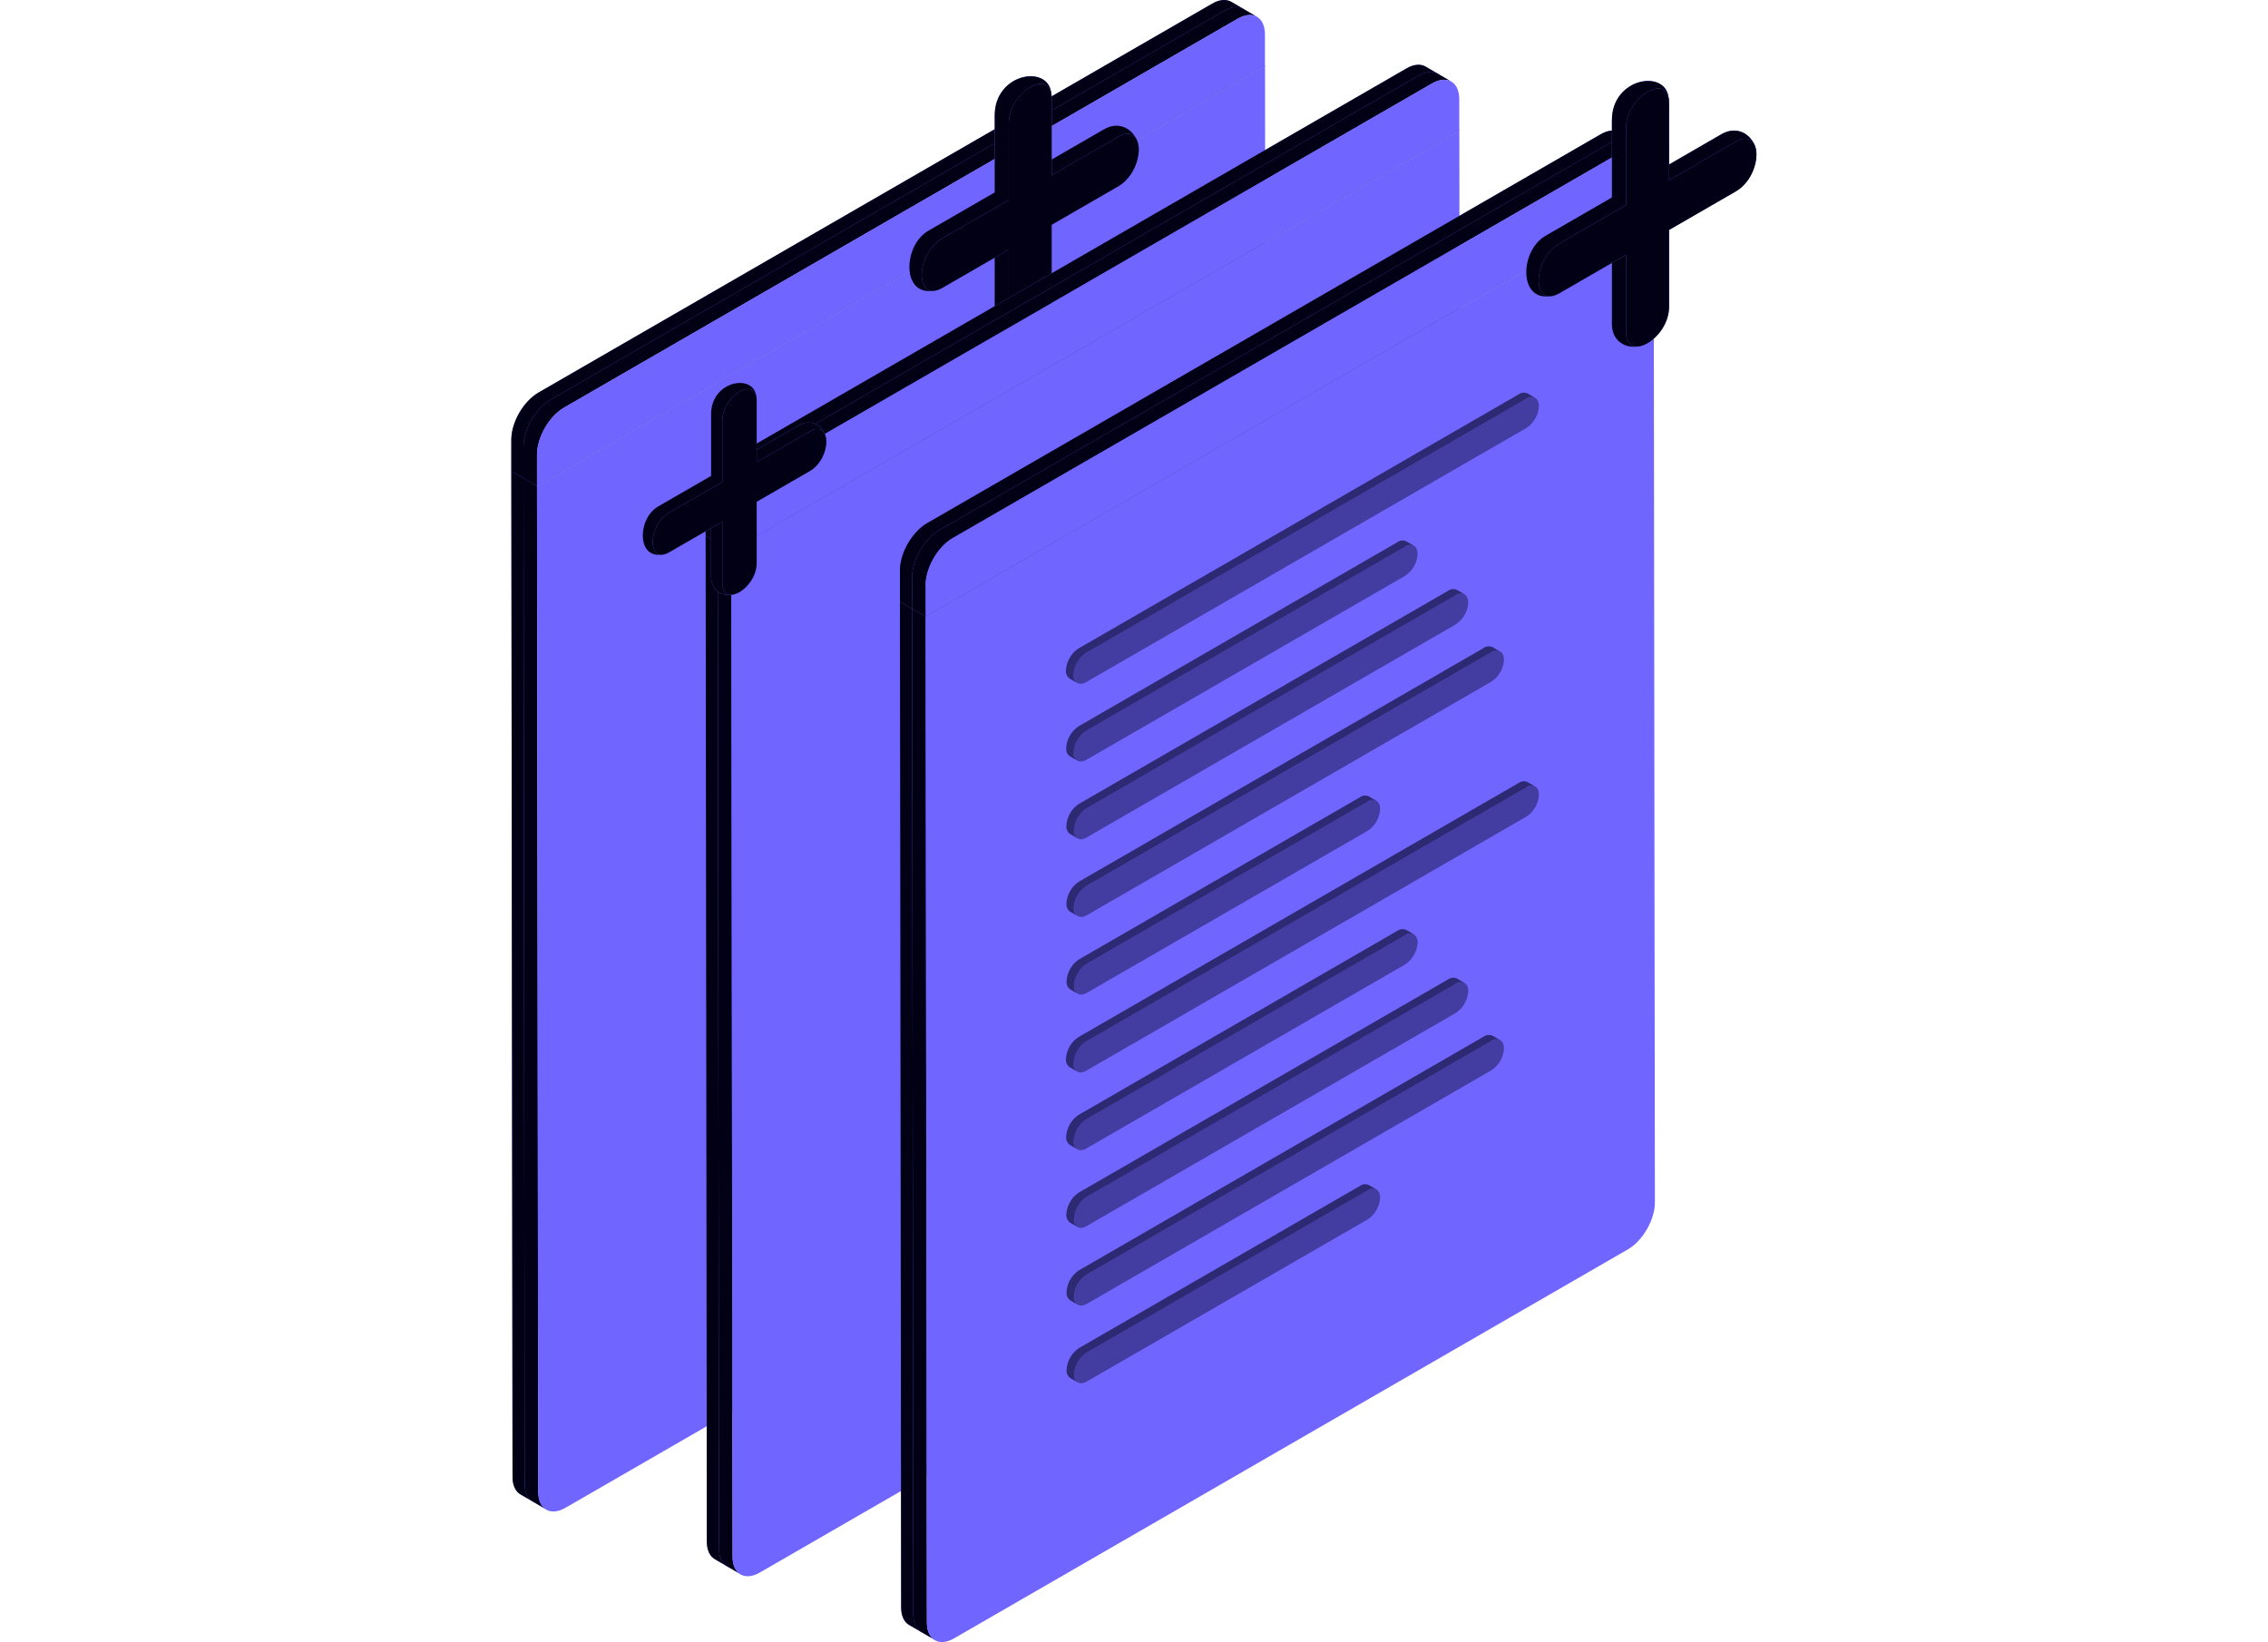 <svg xmlns="http://www.w3.org/2000/svg" xmlns:xlink="http://www.w3.org/1999/xlink" width="279" height="202" fill="none" xmlns:v="https://vecta.io/nano"><style><![CDATA[.B{fill:#010014}.C{fill:#7066ff}.D{opacity:.15}.E{opacity:.4}.F{fill-rule:evenodd}]]></style><use xlink:href="#B" class="C"/><use xlink:href="#B" class="B D"/><use xlink:href="#C" class="C"/><use xlink:href="#C" class="B D"/><use xlink:href="#D" class="C"/><use xlink:href="#D" class="B D"/><g class="C"><path d="M155.618 8.083l.154 123.77c0 2.13-1.49 4.734-3.346 5.796l-82.852 47.83c-1.85 1.073-3.361.213-3.365-1.918l-.154-123.769L155.618 8.083z"/><use xlink:href="#E"/></g><use xlink:href="#E" class="B D"/><g class="C"><path d="M152.24 2.299c1.854-1.069 3.36-.209 3.37 1.925V8.083L66.051 59.791V55.932c0-2.134 1.491-4.734 3.346-5.8L152.24 2.299z"/><use xlink:href="#F"/></g><use xlink:href="#F" opacity=".7" class="B"/><use xlink:href="#G" class="C"/><use xlink:href="#G" class="B E"/><use xlink:href="#H" class="C"/><use xlink:href="#H" class="B D"/><use xlink:href="#I" class="C"/><use xlink:href="#I" class="B D"/><use xlink:href="#J" class="C"/><use xlink:href="#J" class="B D"/><g class="C"><path d="M179.522 16.05l.153 123.77c0 2.13-1.49 4.734-3.345 5.795l-82.852 47.83c-1.85 1.073-3.361.213-3.365-1.918l-.154-123.769L179.522 16.05z"/><use xlink:href="#K"/></g><use xlink:href="#K" class="B D"/><g class="C"><path d="M176.144 10.267c1.855-1.069 3.362-.209 3.37 1.925v3.858L89.955 67.759V63.9c0-2.135 1.491-4.734 3.346-5.8l82.844-47.833z"/><use xlink:href="#L"/></g><use xlink:href="#L" class="B D"/><use xlink:href="#M" class="C"/><use xlink:href="#M" class="B D"/><use xlink:href="#N" class="C"/><use xlink:href="#N" class="B D"/><g class="C"><path d="M203.425 24.143l.154 123.77c0 2.13-1.49 4.734-3.346 5.796l-82.85 47.83c-1.85 1.073-3.362.213-3.366-1.918l-.154-123.769 89.563-51.707z"/><use xlink:href="#O"/></g><use xlink:href="#O" class="B D"/><path d="M200.048 18.36c1.854-1.069 3.36-.21 3.37 1.925v3.858l-89.56 51.708v-3.859c0-2.134 1.492-4.734 3.346-5.8l82.844-47.833zm-32.77 79.724L132.77 118a3.438 3.438 0 0 0-1.107 1.168c-.272.47-.428 1-.457 1.543a1.092 1.092 0 0 0 .092.564 1.095 1.095 0 0 0 .365.441l.927.54a1.087 1.087 0 0 1-.365-.441 1.092 1.092 0 0 1-.092-.564 3.437 3.437 0 0 1 .457-1.543 3.45 3.45 0 0 1 1.107-1.169l34.507-19.915a1.102 1.102 0 0 1 .544-.207 1.1 1.1 0 0 1 .573.099l-.93-.552c-.18-.081-.377-.113-.573-.092a1.096 1.096 0 0 0-.54.213h0zm15.226-18.365L132.76 108.438c-.457.296-.837.697-1.1 1.168s-.43 1-.46 1.543c-.02.194.013.4.094.567a1.107 1.107 0 0 0 .366.442l.917.54a1.107 1.107 0 0 1-.366-.442c-.08-.178-.113-.373-.094-.567a3.459 3.459 0 0 1 .458-1.544c.273-.47.653-.87 1.1-1.167l49.742-28.72c.16-.116.347-.187.544-.206a1.103 1.103 0 0 1 .573.098l-.927-.54c-.178-.08-.373-.113-.568-.093s-.38.089-.54.202h0zM131.63 102.598l.927.54c-.16-.112-.284-.265-.365-.44s-.112-.372-.092-.565c.028-.544.185-1.073.456-1.545s.652-.873 1.108-1.169l45.378-26.2a1.11 1.11 0 0 1 .544-.206c.197-.02.395.015.574.098l-.924-.54a1.11 1.11 0 0 0-.573-.096c-.196.02-.384.091-.544.207l-45.38 26.195c-.457.297-.836.698-1.108 1.169a3.449 3.449 0 0 0-.457 1.545 1.088 1.088 0 0 0 .093.565 1.099 1.099 0 0 0 .364.441zm2.015-12.739l39.17-22.613a1.108 1.108 0 0 1 .543-.207c.197-.02.395.013.574.096l-.94-.54a1.112 1.112 0 0 0-.574-.096c-.197.02-.384.091-.543.207l-39.157 22.613a3.478 3.478 0 0 0-1.11 1.168 3.47 3.47 0 0 0-.459 1.544 1.103 1.103 0 0 0 .46 1.009l.927.536c-.16-.112-.285-.264-.366-.441s-.113-.372-.094-.565a3.457 3.457 0 0 1 .458-1.544 3.452 3.452 0 0 1 1.11-1.167zm54.285-41.451c-.18-.083-.377-.117-.574-.098a1.11 1.11 0 0 0-.544.206L132.695 79.76c-.456.297-.836.698-1.108 1.169a3.448 3.448 0 0 0-.456 1.545 1.096 1.096 0 0 0 .092.565 1.094 1.094 0 0 0 .364.441l.927.54a1.095 1.095 0 0 1-.364-.441c-.08-.177-.112-.372-.093-.565.028-.544.185-1.073.457-1.545s.65-.873 1.108-1.169l54.116-31.243a1.102 1.102 0 0 1 .544-.207 1.101 1.101 0 0 1 .574.099l-.927-.54z" class="C"/><path opacity=".6" d="M187.355 48.31c.197-.019.395.015.574.098l.927.54a1.101 1.101 0 0 0-.574-.099 1.102 1.102 0 0 0-.544.207L133.622 80.3c-.457.297-.836.698-1.108 1.169s-.43 1.001-.457 1.545c-.02.193.012.388.093.565a1.095 1.095 0 0 0 .364.441l-.927-.54a1.094 1.094 0 0 1-.364-.441 1.096 1.096 0 0 1-.092-.565 3.448 3.448 0 0 1 .456-1.545c.272-.472.652-.873 1.108-1.169l54.116-31.244a1.11 1.11 0 0 1 .544-.206zm-53.7 41.55l39.17-22.613a1.108 1.108 0 0 1 .543-.207c.197-.02.395.013.574.096l-.94-.54c-.18-.082-.377-.115-.574-.096s-.384.091-.543.207l-39.157 22.613c-.456.296-.836.697-1.11 1.168a3.47 3.47 0 0 0-.459 1.544 1.103 1.103 0 0 0 .46 1.009l.927.536c-.16-.112-.285-.264-.366-.441s-.113-.372-.094-.565a3.457 3.457 0 0 1 .458-1.544 3.452 3.452 0 0 1 1.11-1.167zm-1.088 13.278l-.927-.54c-.158-.112-.284-.264-.364-.44s-.112-.372-.093-.565a3.449 3.449 0 0 1 .457-1.545c.272-.472.65-.873 1.108-1.169l45.38-26.196c.16-.116.347-.188.544-.207s.394.013.573.096l.924.539c-.18-.083-.377-.117-.574-.098a1.111 1.111 0 0 0-.544.206l-45.378 26.199c-.456.297-.836.698-1.108 1.169s-.428 1-.456 1.545c-.02.193.012.388.092.565s.206.33.365.44zm49.946-23.419L132.76 108.438c-.457.296-.837.697-1.11 1.168s-.43 1-.46 1.543c-.02.194.013.39.094.567s.207.33.366.442l.917.54a1.107 1.107 0 0 1-.366-.442c-.08-.178-.113-.373-.094-.567.03-.543.186-1.072.458-1.544s.653-.87 1.11-1.167l49.743-28.72c.16-.116.347-.187.544-.206s.394.015.573.098l-.927-.539c-.178-.08-.373-.113-.568-.093s-.38.089-.54.202zm-15.226 18.365L132.77 118a3.438 3.438 0 0 0-1.107 1.168c-.272.47-.428 1-.457 1.543a1.092 1.092 0 0 0 .092.564 1.095 1.095 0 0 0 .365.441l.927.54a1.087 1.087 0 0 1-.365-.441 1.092 1.092 0 0 1-.092-.564 3.441 3.441 0 0 1 .457-1.543 3.438 3.438 0 0 1 1.107-1.168l34.507-19.916c.16-.117.347-.188.544-.207a1.101 1.101 0 0 1 .573.099l-.93-.552c-.18-.081-.377-.113-.573-.091a1.103 1.103 0 0 0-.541.213z" class="B F"/><path d="M133.622 80.299l54.116-31.243c.868-.5 1.57-.099 1.574.9-.028.543-.185 1.071-.456 1.542a3.444 3.444 0 0 1-1.108 1.166l-54.116 31.243c-.868.503-1.575.092-1.575-.894a3.449 3.449 0 0 1 .457-1.545 3.446 3.446 0 0 1 1.108-1.169zm.033 13.169l39.17-22.613c.456-.297.835-.698 1.107-1.17a3.457 3.457 0 0 0 .457-1.545c0-.986-.707-1.397-1.574-.894L133.645 89.86c-.457.296-.837.696-1.1 1.167s-.43 1-.458 1.544c.003.996.7 1.387 1.578.897zM179.052 76.83l-45.378 26.196c-.867.503-1.574.102-1.574-.894.028-.544.185-1.073.456-1.545s.652-.873 1.108-1.17l45.378-26.2c.868-.499 1.578-.085 1.578.9-.03.543-.188 1.072-.46 1.543a3.46 3.46 0 0 1-1.108 1.168zm4.378 3.428l-49.743 28.72c-.456.296-.837.696-1.1 1.167a3.43 3.43 0 0 0-.458 1.544c0 .986.7 1.4 1.577.897l49.743-28.719c.456-.296.836-.696 1.108-1.167s.428-1.0.456-1.544c-.003-.996-.707-1.397-1.574-.897zm-15.226 18.361l-34.507 19.915a3.456 3.456 0 0 0-1.107 1.168c-.272.47-.428 1-.457 1.543 0 .986.707 1.397 1.574.894l34.507-19.915c.456-.296.836-.696 1.107-1.166a3.437 3.437 0 0 0 .457-1.542c-.003-.992-.7-1.393-1.574-.897z" class="B E"/><path d="M167.277 145.9l-34.507 19.916a3.447 3.447 0 0 0-1.107 1.168c-.272.47-.428 1-.457 1.543-.02.193.012.388.092.565a1.084 1.084 0 0 0 .365.44l.927.538c-.16-.112-.285-.264-.365-.44a1.096 1.096 0 0 1-.092-.565 3.441 3.441 0 0 1 .457-1.543 3.438 3.438 0 0 1 1.107-1.168l34.507-19.916c.16-.116.347-.188.544-.207s.394.015.573.1l-.93-.552a1.095 1.095 0 0 0-.573-.092c-.196.022-.383.095-.54.213h0zm15.226-18.374l-49.742 28.72a3.465 3.465 0 0 0-1.11 1.168c-.273.47-.43 1-.46 1.543-.02.194.013.4.094.567s.207.33.366.442l.917.54c-.16-.112-.285-.265-.366-.442s-.113-.373-.094-.567c.03-.543.186-1.072.458-1.544s.653-.87 1.1-1.167l49.742-28.72c.16-.116.347-.188.544-.207a1.107 1.107 0 0 1 .573.098l-.927-.54a1.118 1.118 0 0 0-.568-.093 1.11 1.11 0 0 0-.539.202h0zm-50.873 22.88l.927.54a1.095 1.095 0 0 1-.365-.441c-.08-.177-.112-.372-.092-.565.028-.544.185-1.073.456-1.545a3.453 3.453 0 0 1 1.108-1.169l45.378-26.2c.16-.116.348-.187.544-.207s.395.015.574.098l-.924-.54a1.107 1.107 0 0 0-.573-.095c-.197.02-.384.1-.544.207l-45.38 26.196c-.457.297-.836.697-1.108 1.17a3.449 3.449 0 0 0-.457 1.545 1.088 1.088 0 0 0 .093.565c.08.177.206.33.364.44zm2.015-12.738l39.17-22.614c.16-.116.347-.188.543-.207a1.109 1.109 0 0 1 .574.095l-.94-.538a1.101 1.101 0 0 0-.574-.096c-.197.02-.384.1-.543.207l-39.157 22.614a3.472 3.472 0 0 0-1.569 2.711c-.02.194.014.4.095.566s.207.33.365.443l.927.536a1.093 1.093 0 0 1-.366-.44 1.099 1.099 0 0 1-.094-.565 3.455 3.455 0 0 1 .458-1.544c.273-.47.653-.87 1.1-1.167zm54.285-41.452c-.18-.083-.377-.117-.574-.098a1.111 1.111 0 0 0-.544.206l-54.116 31.243a3.456 3.456 0 0 0-1.108 1.17 3.444 3.444 0 0 0-.456 1.545 1.092 1.092 0 0 0 .092.564c.08.177.206.33.364.44l.927.54c-.158-.112-.284-.264-.364-.44s-.112-.37-.093-.564c.028-.544.185-1.074.457-1.545a3.446 3.446 0 0 1 1.108-1.17l54.116-31.243a1.103 1.103 0 0 1 1.118-.108l-.927-.54z" class="C"/><path opacity=".6" d="M187.355 96.118c.197-.019.395.015.574.098l.927.54a1.102 1.102 0 0 0-1.118.108l-54.116 31.243c-.457.297-.836.698-1.108 1.17s-.43 1-.457 1.545c-.02.193.012.388.093.564s.206.33.364.44l-.927-.54c-.158-.112-.284-.264-.364-.44a1.092 1.092 0 0 1-.092-.564 3.444 3.444 0 0 1 .456-1.545 3.456 3.456 0 0 1 1.108-1.17l54.116-31.243a1.111 1.111 0 0 1 .544-.206zm-53.7 41.55l39.17-22.614c.16-.116.347-.188.543-.207a1.109 1.109 0 0 1 .574.095l-.94-.54a1.109 1.109 0 0 0-.574-.095c-.196.02-.384.09-.543.207l-39.157 22.614c-.456.296-.836.696-1.11 1.167a3.469 3.469 0 0 0-.459 1.544c-.02.194.014.39.095.566s.207.33.365.443l.927.535a1.101 1.101 0 0 1-.366-.44 1.099 1.099 0 0 1-.094-.565 3.455 3.455 0 0 1 .458-1.544c.273-.47.653-.87 1.1-1.167zm-1.088 13.277l-.927-.54c-.158-.112-.284-.264-.364-.44s-.112-.372-.093-.565a3.449 3.449 0 0 1 .457-1.545c.272-.472.65-.872 1.108-1.17l45.38-26.196c.16-.116.347-.188.544-.207a1.107 1.107 0 0 1 .573.095l.924.54a1.11 1.11 0 0 0-.574-.097c-.196.02-.384.1-.544.206l-45.378 26.2a3.453 3.453 0 0 0-1.108 1.169c-.27.472-.428 1-.456 1.545-.02.193.012.388.092.565a1.095 1.095 0 0 0 .365.441zm49.946-23.418l-49.742 28.72c-.457.297-.837.697-1.11 1.168s-.43 1-.46 1.543c-.02.194.013.4.094.567s.207.33.366.442l.917.54c-.16-.112-.285-.265-.366-.442s-.113-.373-.094-.567c.03-.543.186-1.072.458-1.544s.653-.87 1.11-1.167l49.743-28.72c.16-.116.347-.188.544-.207s.394.015.573.098l-.927-.54a1.118 1.118 0 0 0-.568-.093 1.11 1.11 0 0 0-.539.202zM167.277 145.9l-34.507 19.916a3.447 3.447 0 0 0-1.107 1.168c-.272.47-.428 1-.457 1.543-.02.193.012.388.092.565s.206.33.365.44l.927.54c-.16-.113-.285-.265-.365-.44s-.112-.372-.092-.565a3.441 3.441 0 0 1 .457-1.543 3.447 3.447 0 0 1 1.107-1.168l34.507-19.916c.16-.116.347-.188.544-.207s.394.015.573.1l-.93-.552a1.095 1.095 0 0 0-.573-.092c-.196.022-.383.095-.54.213z" class="B F"/><path d="M133.622 128.106l54.116-31.243c.868-.499 1.57-.099 1.574.9-.028.543-.185 1.071-.456 1.542a3.446 3.446 0 0 1-1.108 1.166l-54.116 31.244c-.868.502-1.575.092-1.575-.894.028-.544.185-1.074.457-1.545a3.446 3.446 0 0 1 1.108-1.17zm.033 13.17l39.17-22.613c.456-.298.835-.7 1.107-1.17s.428-1 .457-1.545c0-.986-.707-1.397-1.574-.894l-39.17 22.614c-.457.296-.837.696-1.1 1.167a3.455 3.455 0 0 0-.458 1.544c.003.996.7 1.387 1.578.897zm45.397-16.64l-45.378 26.196c-.867.503-1.574.102-1.574-.894.028-.544.185-1.073.456-1.545a3.453 3.453 0 0 1 1.108-1.169l45.378-26.2c.868-.5 1.578-.086 1.578.9a3.466 3.466 0 0 1-.46 1.543 3.459 3.459 0 0 1-1.108 1.168zm4.378 3.43l-49.743 28.72c-.456.296-.837.696-1.1 1.167a3.43 3.43 0 0 0-.458 1.544c0 .986.7 1.4 1.577.898l49.743-28.72a3.447 3.447 0 0 0 1.108-1.167c.272-.472.428-1 .456-1.544-.003-.996-.707-1.397-1.574-.897zm-15.226 18.36l-34.507 19.915a3.456 3.456 0 0 0-1.107 1.168c-.272.472-.428 1-.457 1.544 0 .985.707 1.396 1.574.893l34.507-19.915c.456-.296.836-.695 1.107-1.166a3.437 3.437 0 0 0 .457-1.542c-.003-.992-.7-1.393-1.574-.897z" class="B E"/><use xlink:href="#P" class="C"/><use xlink:href="#P" opacity=".7" class="B"/><use xlink:href="#Q" class="C"/><use xlink:href="#Q" class="B E"/><use xlink:href="#R" class="C"/><use xlink:href="#R" opacity=".7" class="B"/><use xlink:href="#S" class="C"/><use xlink:href="#S" class="B E"/><defs ><path id="B" d="M64.719 182.67L64.565 58.899l89.56-51.707-1.665-.963L62.9 57.937l.15 123.746c0 1.057.375 1.803.979 2.154l1.669.97c-.604-.335-.979-1.08-.979-2.138z"/><path id="C" d="M151.465.225c-.608-.351-1.456-.304-2.368.237l-82.851 47.829C64.395 49.36 62.896 51.96 62.9 54.09v3.858l1.669.971v-3.858c0-2.134 1.491-4.734 3.346-5.8L150.766 1.428c.93-.537 1.776-.588 2.368-.233l-1.67-.971z"/><path id="D" d="M66.213 183.54L66.06 59.771l89.56-51.707-1.665-.963-89.56 51.708.15 123.746c0 1.058.375 1.803.978 2.154l1.669.97c-.604-.335-.979-1.08-.979-2.138z"/><path id="E" d="M152.96 1.096c-.608-.351-1.456-.304-2.367.237L67.74 49.162c-1.85 1.069-3.35 3.669-3.346 5.8v3.859l1.669.971v-3.858c0-2.134 1.491-4.734 3.346-5.8L152.26 2.299c.93-.537 1.776-.588 2.368-.233l-1.67-.971z"/><path id="F" d="M122.367 14.26l-.001 9.411-8.15 4.706c-3.407 1.967-3.282 9.033 1.558 7.097l6.59-5.702v9.411c0 3.933 5.75 3.612 5.75-.321L127.65 26.72l10.873-5.767c3.406-1.967.684-7.006-2.723-5.039l-8.15 4.706 1.677-8.862c0-3.933-7.017-2.904-6.96 2.502z"/><path id="G" d="M124.096 15.19v9.411l-8.15 4.706c-3.406 1.967-3.407 8.067 0 6.101l8.15-4.706-.001 9.411c0 3.933 5.283.882 5.283-3.05l.001-9.411 8.15-4.706c3.406-1.967 3.406-8.067 0-6.1l-8.15 4.706v-9.411c0-3.933-5.283-.883-5.283 3.05z"/><path id="H" d="M88.622 190.637l-.154-123.77L178.027 15.16l-1.665-.963-89.558 51.707.15 123.746c0 1.057.375 1.803.979 2.154l1.669.97c-.604-.335-.978-1.08-.978-2.138z"/><path id="I" d="M175.368 8.192c-.607-.351-1.456-.304-2.367.237L90.149 56.258c-1.85 1.069-3.349 3.669-3.346 5.8v3.859l1.669.971v-3.858c0-2.134 1.491-4.734 3.346-5.8L174.67 9.396c.93-.537 1.775-.588 2.367-.233l-1.67-.971z"/><path id="J" d="M90.117 191.508l-.154-123.769 89.559-51.707-1.665-.963L88.298 66.776l.15 123.746c0 1.057.375 1.803.978 2.154l1.669.97c-.604-.336-.979-1.08-.979-2.14z"/><path id="K" d="M176.862 9.064c-.607-.351-1.456-.304-2.367.237L91.643 57.13c-1.85 1.069-3.35 3.669-3.346 5.8v3.859l1.669.971V63.9c0-2.134 1.491-4.734 3.346-5.8l82.852-47.833c.93-.537 1.775-.588 2.367-.233l-1.67-.971z"/><path id="L" d="M112.526 198.73l-.154-123.769 89.56-51.707-1.665-.963-89.56 51.707.15 123.746c0 1.057.375 1.803.98 2.154l1.668.97c-.603-.336-.978-1.08-.978-2.14z"/><path id="M" d="M199.272 16.285c-.608-.351-1.456-.304-2.367.237l-82.852 47.829c-1.85 1.069-3.35 3.669-3.346 5.8v3.858l1.67.971V71.121c0-2.134 1.49-4.734 3.346-5.8l82.852-47.833c.93-.537 1.775-.588 2.367-.233l-1.67-.971z"/><path id="N" d="M114.02 199.6l-.154-123.77 89.56-51.708-1.665-.963-89.56 51.707.15 123.746c0 1.058.375 1.803.98 2.155l1.67.97c-.604-.335-.98-1.08-.98-2.138z"/><path id="O" d="M200.766 17.156c-.608-.351-1.456-.304-2.367.237L115.547 65.222c-1.85 1.069-3.35 3.669-3.346 5.8v3.858l1.67.971v-3.858c0-2.135 1.49-4.734 3.346-5.8l82.852-47.833c.93-.537 1.775-.588 2.367-.233l-1.67-.971z"/><path id="P" d="M198.29 14.851l-.001 9.442-8.176 4.721c-3.418 1.974-3.293 9.063 1.563 7.12l6.613-5.721v9.442c0 3.946 5.77 3.624 5.77-.322l-.468-12.181 10.908-5.786c3.418-1.974.687-7.029-2.73-5.056l-8.177 4.721 1.682-8.891c0-3.946-7.04-2.913-6.982 2.51z"/><path id="Q" d="M200.026 15.784v9.442l-8.177 4.721c-3.418 1.973-3.418 8.094 0 6.121l8.176-4.721v9.442c0 3.946 5.3.885 5.3-3.061v-9.442l8.177-4.721c3.418-1.974 3.418-8.094 0-6.121l-8.177 4.721.001-9.442c0-3.946-5.3-.886-5.3 3.061z"/><path id="R" d="M87.475 51.015l-0 7.529-6.521 3.765c-2.725 1.574-2.626 7.227 1.247 5.678l5.274-4.562-0 7.529c-0 3.146 4.601 2.89 4.601-.257l-.374-9.713 8.699-4.614c2.726-1.574.547-5.606-2.178-4.032l-6.521 3.765 1.342-7.09c0-3.147-5.615-2.323-5.568 2.001z"/><path id="S" d="M88.859 51.759l-0 7.529-6.52 3.765c-2.725 1.574-2.726 6.454-0 4.881l6.52-3.765-0 7.529c-0 3.146 4.227.706 4.227-2.441l0-7.529 6.521-3.765c2.725-1.574 2.725-6.455 0-4.881l-6.52 3.765 0-7.529c0-3.147-4.227-.706-4.227 2.441z"/></defs></svg>